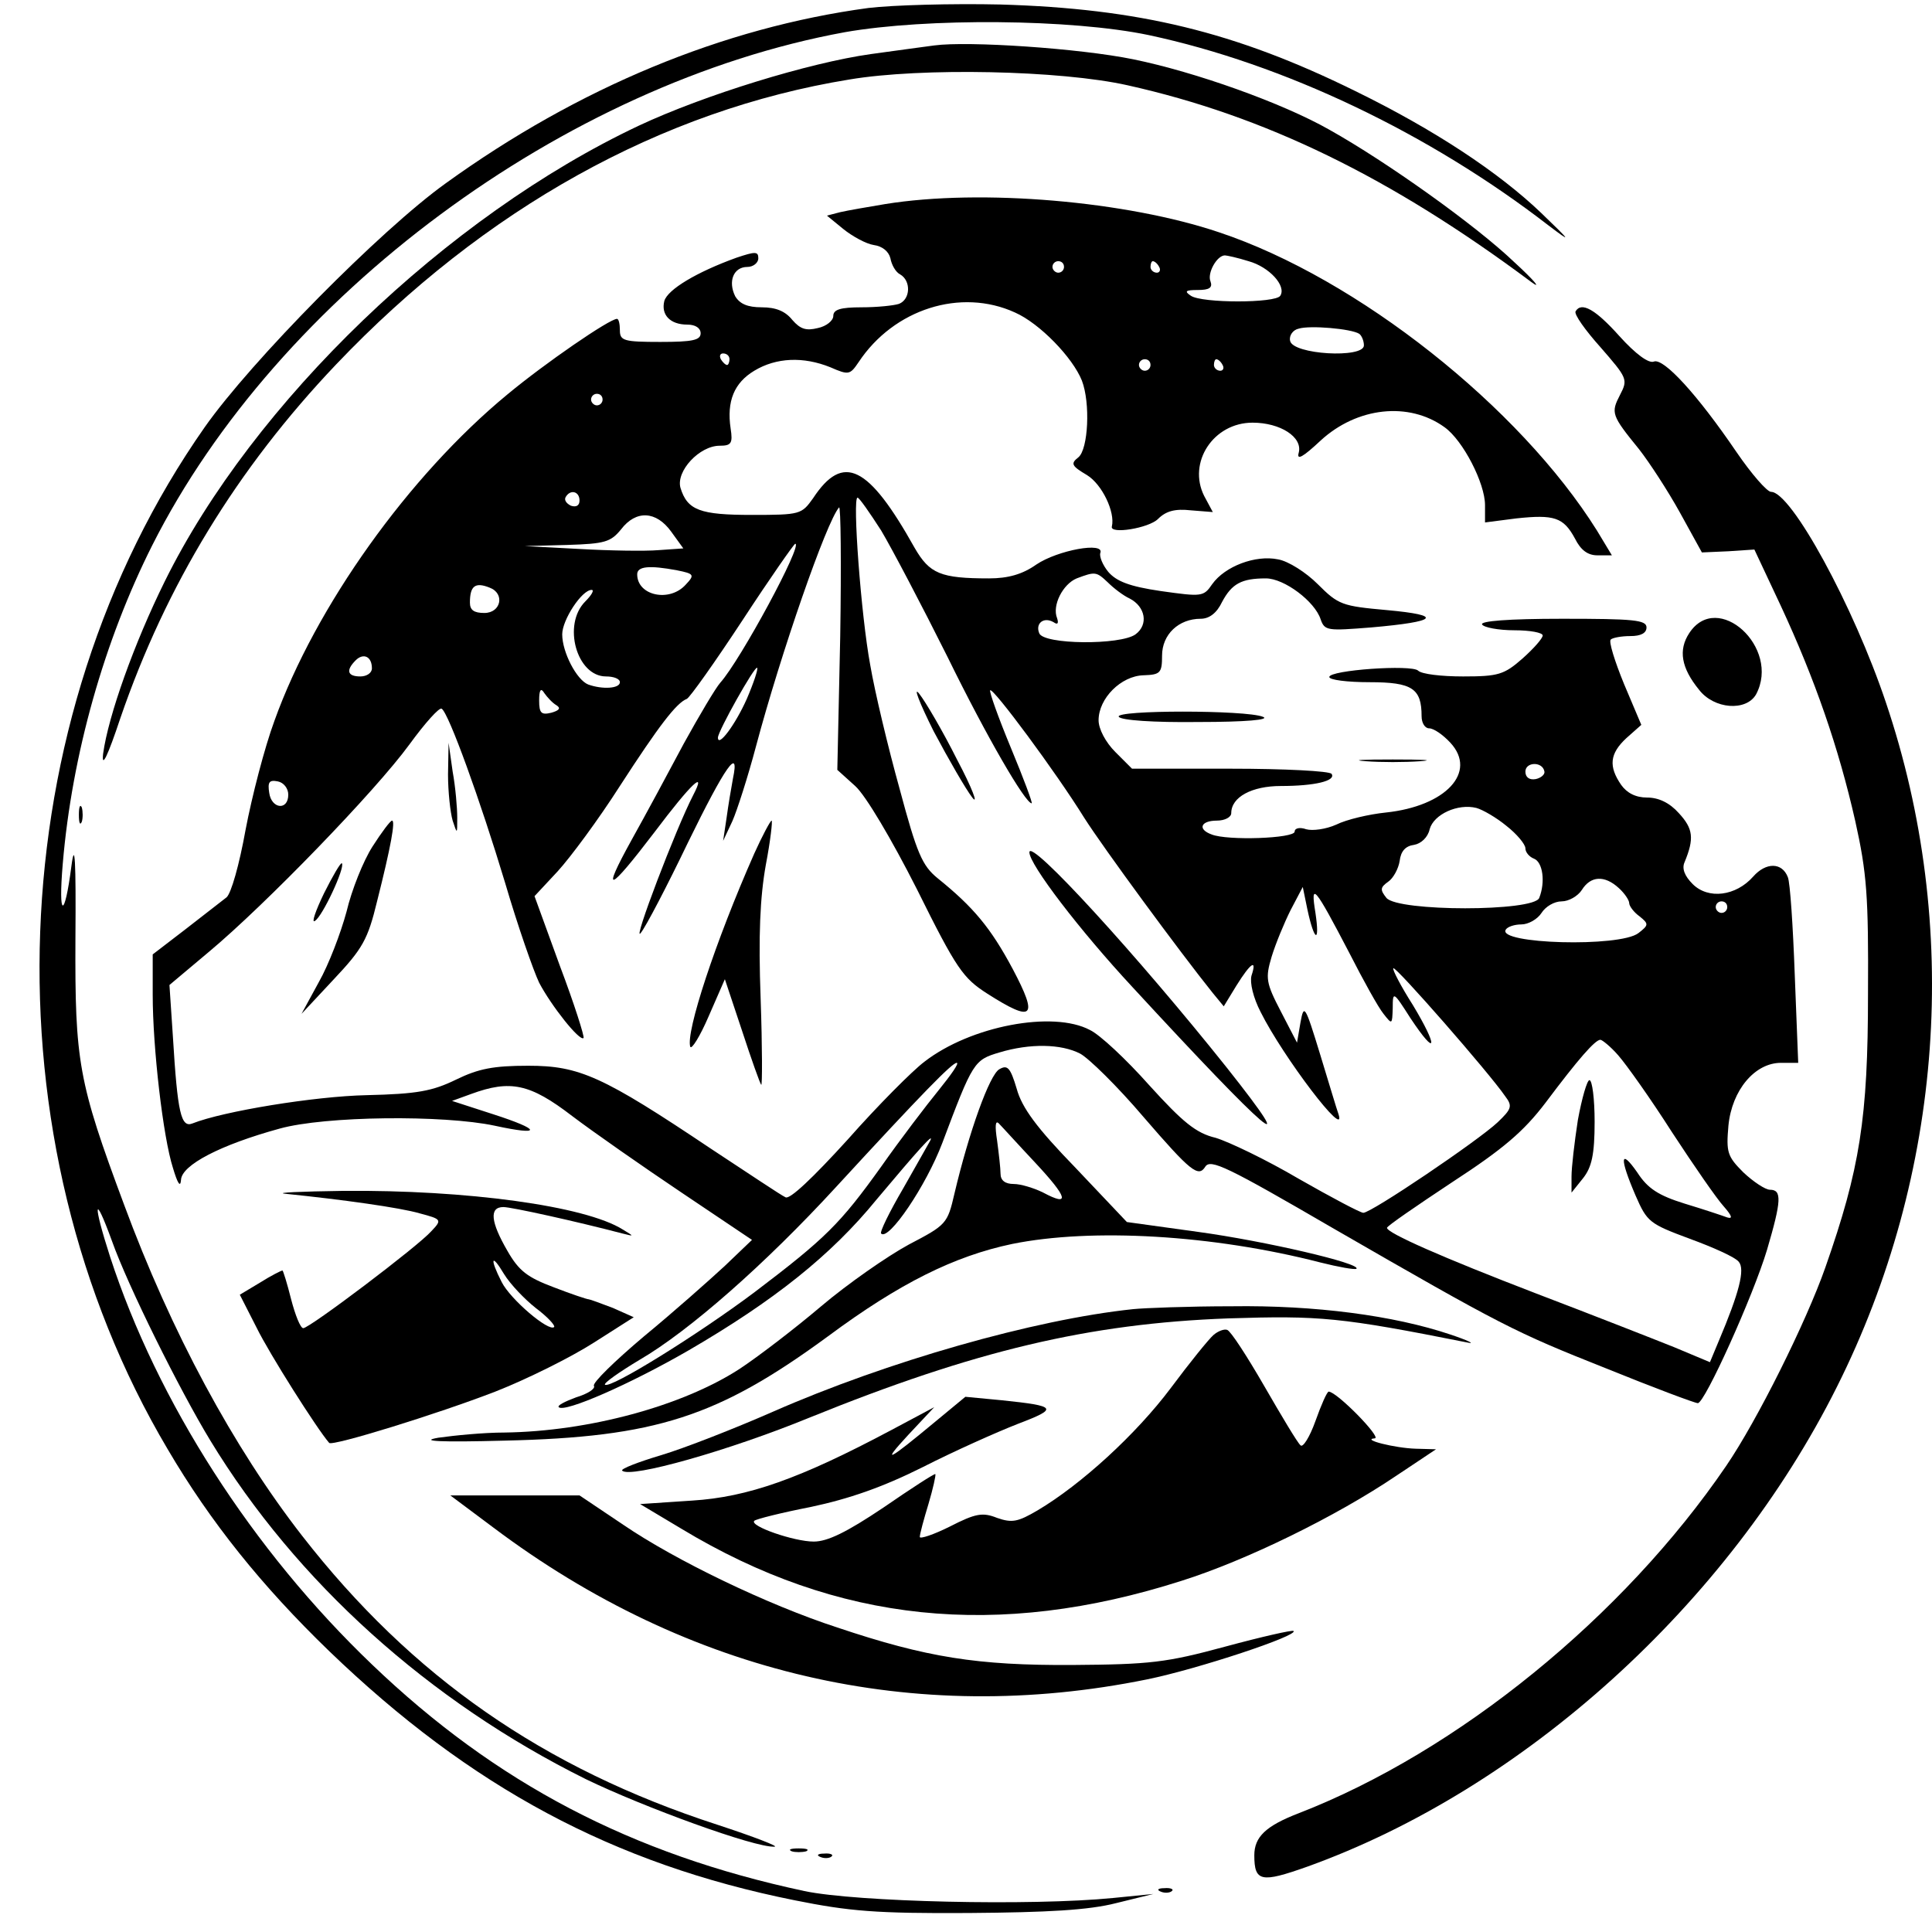 <svg width="48" height="48" viewBox="0 0 48 48" fill="none" xmlns="http://www.w3.org/2000/svg">
<path d="M21.577 0.198C17.966 0.685 14.369 2.176 11.074 4.554C9.454 5.715 6.23 8.982 5.084 10.616C-0.017 17.895 -0.404 28.298 4.167 36.007C5.227 37.812 6.503 39.403 8.179 41.022C11.69 44.404 15.243 46.31 19.743 47.212C21.104 47.485 21.763 47.542 24.07 47.528C26.033 47.513 27.051 47.456 27.724 47.284L28.656 47.055L27.653 47.155C25.618 47.356 21.276 47.255 19.986 46.983C15.688 46.066 12.32 44.304 9.24 41.352C6.273 38.515 3.909 34.832 2.734 31.221C2.304 29.888 2.333 29.602 2.777 30.82C3.178 31.952 4.468 34.545 5.227 35.792C7.362 39.303 10.658 42.269 14.556 44.203C15.974 44.891 18.754 45.909 19.241 45.88C19.37 45.88 18.74 45.636 17.823 45.335C13.495 43.931 10.228 41.653 7.506 38.156C5.801 35.964 4.253 33.098 3.078 29.917C1.946 26.879 1.86 26.378 1.874 23.326C1.889 21.363 1.86 20.861 1.774 21.52C1.602 22.853 1.444 22.81 1.559 21.463C1.788 18.74 2.591 15.917 3.78 13.553C6.904 7.348 14.025 2.075 20.989 0.8C23.024 0.442 26.621 0.47 28.541 0.872C31.894 1.588 35.505 3.308 38.471 5.6C39.059 6.045 39.044 6.016 38.299 5.299C37.239 4.282 35.634 3.222 33.671 2.262C30.676 0.786 28.283 0.213 24.858 0.112C23.64 0.084 22.165 0.127 21.577 0.198Z" fill="black"/>
<path d="M23.211 1.129C22.981 1.158 22.265 1.258 21.634 1.344C20.101 1.559 17.493 2.362 15.874 3.121C11.102 5.371 6.288 9.999 4.095 14.441C3.336 15.975 2.691 17.78 2.562 18.726C2.519 19.113 2.677 18.783 2.992 17.837C4.124 14.542 5.886 11.647 8.351 9.054C12.034 5.185 16.433 2.734 21.104 1.975C22.895 1.674 26.349 1.746 28.011 2.118C31.421 2.878 34.545 4.397 38.041 7.004C38.314 7.205 38.127 6.976 37.611 6.503C36.666 5.6 34.459 4.024 33.026 3.222C31.865 2.562 29.702 1.789 28.154 1.473C26.822 1.201 24.056 1.015 23.211 1.129Z" fill="black"/>
<path d="M21.993 5.07C21.563 5.142 21.061 5.228 20.875 5.271L20.545 5.357L20.947 5.686C21.176 5.872 21.52 6.059 21.706 6.087C21.921 6.116 22.079 6.245 22.122 6.417C22.15 6.575 22.25 6.761 22.365 6.818C22.637 6.976 22.623 7.434 22.337 7.549C22.207 7.592 21.792 7.635 21.405 7.635C20.875 7.635 20.703 7.692 20.703 7.85C20.703 7.965 20.531 8.108 20.316 8.151C20.029 8.222 19.886 8.179 19.686 7.95C19.514 7.735 19.284 7.635 18.926 7.635C18.568 7.635 18.382 7.549 18.267 7.363C18.081 6.99 18.224 6.632 18.568 6.632C18.711 6.632 18.84 6.532 18.84 6.417C18.84 6.245 18.768 6.245 18.296 6.403C17.307 6.761 16.59 7.191 16.505 7.477C16.419 7.821 16.648 8.065 17.078 8.065C17.278 8.065 17.407 8.151 17.407 8.28C17.407 8.452 17.207 8.495 16.404 8.495C15.501 8.495 15.401 8.466 15.401 8.208C15.401 8.051 15.373 7.922 15.329 7.922C15.143 7.922 13.538 9.025 12.607 9.799C10.157 11.819 7.835 15.072 6.818 17.909C6.574 18.568 6.259 19.786 6.101 20.617C5.944 21.491 5.743 22.194 5.629 22.294C5.5 22.394 5.041 22.752 4.597 23.096L3.794 23.712V24.715C3.794 26.034 4.052 28.255 4.296 29.014C4.411 29.401 4.482 29.516 4.497 29.315C4.511 28.943 5.485 28.441 6.947 28.04C8.079 27.725 11.016 27.696 12.292 27.968C13.481 28.226 13.452 28.069 12.249 27.682L11.231 27.352L11.704 27.18C12.679 26.822 13.166 26.922 14.212 27.725C14.742 28.126 15.974 28.986 16.934 29.63L18.683 30.805L18.009 31.45C17.637 31.794 16.734 32.597 16.003 33.198C15.272 33.815 14.713 34.359 14.756 34.431C14.799 34.502 14.599 34.631 14.312 34.717C14.04 34.818 13.839 34.918 13.882 34.961C14.025 35.104 15.659 34.388 17.121 33.542C19.213 32.324 20.646 31.192 21.778 29.802C22.824 28.556 23.225 28.111 23.11 28.341C23.067 28.412 22.766 28.957 22.437 29.53C22.093 30.118 21.849 30.619 21.892 30.648C22.079 30.834 23.01 29.458 23.411 28.398C24.171 26.378 24.199 26.335 24.83 26.148C25.589 25.919 26.363 25.933 26.836 26.177C27.051 26.292 27.767 26.994 28.412 27.753C29.587 29.114 29.773 29.258 29.945 28.986C30.074 28.785 30.49 28.986 33.126 30.519C37.325 32.941 37.64 33.098 39.876 33.986C41.079 34.474 42.111 34.861 42.182 34.861C42.355 34.861 43.558 32.195 43.902 31.049C44.26 29.831 44.275 29.559 43.974 29.559C43.859 29.559 43.558 29.358 43.315 29.129C42.913 28.728 42.885 28.627 42.942 27.968C43.028 27.08 43.601 26.406 44.246 26.406H44.676L44.59 24.214C44.547 23.025 44.475 21.921 44.418 21.792C44.275 21.42 43.873 21.42 43.558 21.778C43.128 22.265 42.44 22.351 42.054 21.964C41.853 21.764 41.781 21.577 41.853 21.42C42.096 20.832 42.068 20.589 41.71 20.202C41.48 19.944 41.208 19.815 40.922 19.815C40.635 19.815 40.42 19.7 40.277 19.5C39.962 19.041 39.99 18.726 40.406 18.339L40.778 18.009L40.348 16.992C40.119 16.433 39.962 15.932 40.019 15.889C40.062 15.846 40.277 15.803 40.506 15.803C40.764 15.803 40.907 15.731 40.907 15.588C40.907 15.401 40.578 15.373 38.815 15.373C37.468 15.373 36.766 15.43 36.823 15.516C36.866 15.588 37.225 15.659 37.626 15.659C38.013 15.659 38.328 15.717 38.328 15.788C38.328 15.86 38.099 16.118 37.826 16.361C37.368 16.763 37.225 16.806 36.35 16.806C35.806 16.806 35.319 16.748 35.233 16.662C35.075 16.505 33.026 16.648 33.026 16.82C33.026 16.892 33.47 16.949 34.029 16.949C35.09 16.949 35.319 17.107 35.319 17.794C35.319 17.966 35.405 18.095 35.505 18.095C35.62 18.095 35.849 18.253 36.035 18.454C36.709 19.184 35.921 20.03 34.43 20.187C34.015 20.23 33.456 20.359 33.198 20.488C32.94 20.603 32.611 20.646 32.453 20.603C32.295 20.546 32.166 20.574 32.166 20.66C32.166 20.832 30.49 20.89 30.103 20.732C29.745 20.603 29.831 20.388 30.232 20.388C30.433 20.388 30.59 20.302 30.59 20.202C30.59 19.8 31.106 19.528 31.823 19.528C32.668 19.528 33.198 19.399 33.083 19.227C33.04 19.156 31.908 19.098 30.576 19.098H28.125L27.71 18.683C27.466 18.439 27.294 18.11 27.294 17.895C27.294 17.35 27.853 16.791 28.412 16.777C28.828 16.763 28.871 16.72 28.871 16.29C28.871 15.76 29.286 15.373 29.831 15.373C30.046 15.373 30.232 15.229 30.361 14.957C30.605 14.499 30.848 14.37 31.45 14.37C31.908 14.37 32.668 14.943 32.811 15.387C32.911 15.674 32.983 15.674 34.072 15.588C35.72 15.444 35.878 15.287 34.459 15.158C33.341 15.057 33.255 15.029 32.739 14.513C32.453 14.226 32.009 13.94 31.751 13.897C31.192 13.782 30.433 14.069 30.117 14.513C29.902 14.828 29.859 14.828 28.842 14.685C28.054 14.57 27.739 14.441 27.538 14.212C27.395 14.04 27.309 13.825 27.337 13.739C27.452 13.453 26.277 13.668 25.747 14.026C25.403 14.269 25.045 14.37 24.572 14.37C23.368 14.37 23.096 14.255 22.723 13.61C21.577 11.561 20.947 11.246 20.201 12.378C19.915 12.779 19.886 12.793 18.683 12.793C17.393 12.793 17.078 12.679 16.906 12.12C16.791 11.704 17.379 11.074 17.88 11.074C18.167 11.074 18.21 11.017 18.152 10.644C18.052 9.971 18.238 9.512 18.74 9.211C19.284 8.882 19.958 8.853 20.631 9.125C21.09 9.326 21.119 9.311 21.333 8.996C22.207 7.678 23.87 7.148 25.217 7.764C25.833 8.036 26.65 8.882 26.879 9.455C27.094 10.014 27.037 11.16 26.793 11.361C26.592 11.518 26.621 11.575 27.008 11.805C27.38 12.034 27.71 12.722 27.624 13.08C27.567 13.281 28.541 13.123 28.77 12.894C28.971 12.693 29.2 12.636 29.587 12.679L30.132 12.722L29.917 12.321C29.501 11.489 30.146 10.501 31.12 10.501C31.808 10.501 32.367 10.859 32.267 11.246C32.209 11.447 32.367 11.361 32.811 10.945C33.714 10.114 35.004 9.971 35.892 10.616C36.35 10.945 36.895 12.005 36.895 12.55V12.98L37.669 12.88C38.614 12.779 38.844 12.851 39.13 13.381C39.274 13.668 39.446 13.797 39.689 13.797H40.047L39.675 13.18C37.755 10.114 33.728 6.918 30.289 5.772C27.997 4.998 24.386 4.683 21.993 5.07ZM31.02 6.489C31.536 6.632 31.966 7.105 31.808 7.348C31.694 7.535 29.859 7.535 29.587 7.348C29.415 7.234 29.458 7.205 29.759 7.205C30.046 7.205 30.132 7.148 30.074 6.99C29.988 6.79 30.232 6.345 30.433 6.345C30.476 6.345 30.748 6.403 31.02 6.489ZM26.435 6.632C26.435 6.704 26.377 6.775 26.291 6.775C26.22 6.775 26.148 6.704 26.148 6.632C26.148 6.546 26.22 6.489 26.291 6.489C26.377 6.489 26.435 6.546 26.435 6.632ZM28.799 6.632C28.842 6.704 28.813 6.775 28.742 6.775C28.656 6.775 28.584 6.704 28.584 6.632C28.584 6.546 28.613 6.489 28.641 6.489C28.684 6.489 28.756 6.546 28.799 6.632ZM33.771 8.294C33.829 8.337 33.886 8.466 33.886 8.581C33.886 8.91 32.109 8.81 32.052 8.466C32.023 8.337 32.123 8.194 32.267 8.165C32.539 8.079 33.571 8.165 33.771 8.294ZM18.124 8.925C18.124 8.996 18.095 9.068 18.066 9.068C18.023 9.068 17.952 8.996 17.909 8.925C17.866 8.839 17.894 8.781 17.966 8.781C18.052 8.781 18.124 8.839 18.124 8.925ZM28.584 9.068C28.584 9.14 28.527 9.211 28.441 9.211C28.369 9.211 28.297 9.14 28.297 9.068C28.297 8.982 28.369 8.925 28.441 8.925C28.527 8.925 28.584 8.982 28.584 9.068ZM30.375 9.068C30.418 9.14 30.39 9.211 30.318 9.211C30.232 9.211 30.16 9.14 30.16 9.068C30.16 8.982 30.189 8.925 30.218 8.925C30.261 8.925 30.332 8.982 30.375 9.068ZM14.971 9.928C14.971 9.999 14.914 10.071 14.828 10.071C14.756 10.071 14.685 9.999 14.685 9.928C14.685 9.842 14.756 9.784 14.828 9.784C14.914 9.784 14.971 9.842 14.971 9.928ZM14.398 12.435C14.398 12.564 14.312 12.607 14.183 12.564C14.069 12.507 14.011 12.421 14.054 12.349C14.169 12.149 14.398 12.206 14.398 12.435ZM21.892 13.18C22.165 13.639 22.91 15.057 23.54 16.319C24.515 18.31 25.475 19.958 25.632 19.958C25.661 19.958 25.432 19.342 25.116 18.582C24.801 17.823 24.572 17.178 24.601 17.15C24.672 17.078 26.234 19.184 26.936 20.316C27.409 21.061 29.315 23.655 30.132 24.672L30.404 25.002L30.719 24.486C31.077 23.913 31.235 23.813 31.092 24.243C31.049 24.415 31.135 24.787 31.321 25.145C31.88 26.263 33.47 28.355 33.255 27.682C33.212 27.567 33.012 26.893 32.797 26.191C32.424 24.973 32.396 24.93 32.31 25.403L32.224 25.905L31.823 25.131C31.45 24.415 31.436 24.3 31.593 23.77C31.694 23.44 31.908 22.924 32.066 22.609L32.367 22.036L32.482 22.595C32.654 23.397 32.797 23.454 32.682 22.681C32.553 21.893 32.654 22.007 33.528 23.684C33.871 24.357 34.244 25.031 34.373 25.188C34.588 25.461 34.588 25.461 34.602 25.045C34.602 24.615 34.617 24.63 35.047 25.303C35.706 26.292 35.734 26.019 35.104 24.973C34.803 24.5 34.588 24.085 34.617 24.056C34.674 23.999 36.995 26.65 37.397 27.237C37.583 27.481 37.554 27.553 37.21 27.882C36.723 28.341 34.072 30.132 33.871 30.132C33.8 30.132 33.069 29.745 32.267 29.287C31.464 28.814 30.533 28.369 30.203 28.269C29.716 28.154 29.387 27.882 28.555 26.965C27.982 26.32 27.323 25.704 27.079 25.59C26.162 25.102 24.113 25.489 22.967 26.378C22.68 26.593 21.821 27.452 21.061 28.312C20.201 29.258 19.614 29.817 19.514 29.745C19.413 29.702 18.582 29.143 17.665 28.541C14.971 26.736 14.398 26.478 13.123 26.478C12.263 26.478 11.89 26.55 11.332 26.822C10.744 27.108 10.371 27.18 9.111 27.209C7.807 27.237 5.543 27.61 4.783 27.911C4.497 28.026 4.411 27.653 4.296 25.762L4.21 24.472L5.199 23.641C6.589 22.48 9.325 19.657 10.171 18.497C10.558 17.966 10.916 17.565 10.973 17.608C11.145 17.708 11.933 19.887 12.55 21.936C12.865 23.01 13.252 24.114 13.395 24.415C13.696 24.988 14.398 25.876 14.498 25.79C14.527 25.762 14.269 24.945 13.911 23.999L13.28 22.265L13.854 21.649C14.169 21.305 14.871 20.359 15.401 19.528C16.375 18.024 16.805 17.465 17.063 17.364C17.135 17.336 17.765 16.448 18.453 15.401C19.127 14.37 19.729 13.51 19.757 13.51C19.958 13.51 18.396 16.404 17.894 16.963C17.78 17.092 17.379 17.766 16.992 18.468C16.619 19.17 16.032 20.259 15.688 20.875C14.928 22.251 15.114 22.179 16.261 20.675C17.178 19.457 17.565 19.098 17.221 19.758C16.791 20.589 15.702 23.454 15.917 23.182C16.046 23.025 16.576 22.007 17.092 20.933C18.023 19.027 18.382 18.525 18.21 19.342C18.167 19.571 18.095 20.001 18.052 20.316L17.966 20.89L18.195 20.402C18.31 20.144 18.582 19.299 18.783 18.54C19.399 16.233 20.531 12.966 20.846 12.607C20.889 12.55 20.904 13.997 20.875 15.817L20.803 19.127L21.247 19.528C21.505 19.758 22.15 20.847 22.781 22.093C23.769 24.085 23.927 24.3 24.529 24.687C25.675 25.418 25.804 25.289 25.159 24.071C24.615 23.053 24.185 22.537 23.297 21.821C22.91 21.506 22.781 21.205 22.351 19.6C22.064 18.568 21.735 17.193 21.62 16.519C21.391 15.287 21.176 12.364 21.305 12.364C21.348 12.364 21.606 12.736 21.892 13.18ZM16.676 13.209L16.977 13.625L16.361 13.668C16.032 13.696 15.143 13.682 14.398 13.639L13.037 13.567L14.097 13.539C15.029 13.51 15.172 13.467 15.43 13.152C15.802 12.665 16.304 12.693 16.676 13.209ZM16.82 14.169C17.25 14.255 17.264 14.284 17.035 14.527C16.633 14.972 15.831 14.8 15.831 14.269C15.831 14.069 16.132 14.04 16.82 14.169ZM27.524 14.47C27.667 14.613 27.911 14.8 28.068 14.871C28.455 15.072 28.541 15.516 28.212 15.76C27.839 16.032 25.919 16.018 25.819 15.731C25.718 15.487 25.933 15.316 26.177 15.459C26.277 15.53 26.306 15.487 26.263 15.358C26.134 15.043 26.406 14.513 26.75 14.37C27.208 14.198 27.237 14.198 27.524 14.47ZM12.163 14.599C12.55 14.742 12.449 15.229 12.034 15.229C11.776 15.229 11.675 15.158 11.675 14.972C11.675 14.556 11.805 14.456 12.163 14.599ZM14.541 14.943C13.968 15.516 14.326 16.806 15.057 16.806C15.243 16.806 15.401 16.863 15.401 16.949C15.401 17.107 14.971 17.135 14.613 17.006C14.326 16.892 13.968 16.204 13.968 15.76C13.968 15.401 14.455 14.656 14.699 14.656C14.771 14.656 14.699 14.785 14.541 14.943ZM9.24 16.605C9.24 16.72 9.111 16.806 8.953 16.806C8.638 16.806 8.58 16.662 8.838 16.404C9.025 16.218 9.24 16.304 9.24 16.605ZM18.554 17.364C18.267 18.009 17.837 18.582 17.837 18.325C17.837 18.167 18.754 16.533 18.811 16.591C18.84 16.619 18.726 16.963 18.554 17.364ZM13.825 17.522C13.94 17.594 13.896 17.651 13.696 17.708C13.452 17.766 13.395 17.723 13.395 17.407C13.395 17.135 13.438 17.078 13.524 17.221C13.596 17.322 13.725 17.465 13.825 17.522ZM38.371 19.17C38.385 19.242 38.285 19.328 38.156 19.356C37.998 19.385 37.898 19.313 37.898 19.17C37.898 18.926 38.328 18.912 38.371 19.17ZM7.162 19.743C7.162 20.144 6.746 20.101 6.689 19.7C6.646 19.428 6.689 19.371 6.904 19.414C7.047 19.442 7.162 19.586 7.162 19.743ZM37.425 20.517C37.683 20.718 37.898 20.976 37.898 21.076C37.898 21.176 37.998 21.291 38.113 21.334C38.328 21.42 38.4 21.907 38.242 22.308C38.113 22.652 34.731 22.652 34.445 22.308C34.287 22.108 34.287 22.05 34.488 21.907C34.617 21.821 34.746 21.577 34.774 21.391C34.803 21.148 34.918 21.018 35.133 20.99C35.304 20.961 35.476 20.804 35.519 20.603C35.62 20.23 36.221 19.958 36.68 20.073C36.838 20.116 37.182 20.316 37.425 20.517ZM40.219 22.064C40.363 22.194 40.477 22.366 40.477 22.437C40.477 22.509 40.592 22.666 40.735 22.767C40.965 22.953 40.965 22.982 40.707 23.182C40.248 23.541 37.182 23.454 37.411 23.096C37.454 23.025 37.626 22.967 37.798 22.967C37.97 22.967 38.199 22.838 38.299 22.681C38.4 22.523 38.614 22.394 38.801 22.394C38.973 22.394 39.202 22.265 39.302 22.108C39.517 21.764 39.861 21.735 40.219 22.064ZM42.913 22.537C42.913 22.609 42.856 22.681 42.77 22.681C42.698 22.681 42.627 22.609 42.627 22.537C42.627 22.451 42.698 22.394 42.77 22.394C42.856 22.394 42.913 22.451 42.913 22.537ZM40.205 26.22C40.406 26.449 41.008 27.295 41.538 28.126C42.082 28.957 42.655 29.788 42.827 29.974C43.028 30.204 43.057 30.29 42.913 30.247C42.799 30.204 42.326 30.046 41.853 29.903C41.208 29.702 40.936 29.53 40.678 29.129C40.248 28.513 40.234 28.771 40.635 29.702C40.922 30.361 40.979 30.404 41.982 30.777C42.569 30.992 43.114 31.235 43.2 31.35C43.358 31.536 43.214 32.109 42.698 33.327L42.483 33.843L41.595 33.471C41.093 33.27 39.56 32.668 38.17 32.138C35.82 31.235 34.459 30.633 34.459 30.505C34.459 30.462 35.19 29.96 36.078 29.372C37.354 28.541 37.855 28.111 38.4 27.395C39.216 26.306 39.632 25.833 39.761 25.833C39.804 25.833 40.019 26.005 40.205 26.22ZM23.325 27.08C23.01 27.467 22.365 28.312 21.892 28.986C20.875 30.404 20.517 30.762 18.74 32.109C17.364 33.141 15.158 34.517 15.029 34.402C15 34.359 15.387 34.087 15.888 33.786C17.121 33.069 19.012 31.407 20.775 29.487C22.924 27.151 23.655 26.406 23.769 26.406C23.841 26.406 23.626 26.707 23.325 27.08Z" fill="black"/>
<path d="M23.196 18.167C23.569 18.869 23.999 19.614 24.156 19.815C24.314 20.016 24.156 19.586 23.784 18.884C23.425 18.167 22.996 17.436 22.838 17.236C22.68 17.035 22.838 17.451 23.196 18.167Z" fill="black"/>
<path d="M11.131 19.242C11.131 19.672 11.188 20.188 11.246 20.388C11.36 20.732 11.36 20.732 11.36 20.316C11.36 20.073 11.317 19.557 11.246 19.17L11.145 18.454L11.131 19.242Z" fill="black"/>
<path d="M9.254 21.033C9.025 21.391 8.738 22.108 8.609 22.652C8.466 23.182 8.165 23.971 7.921 24.4L7.491 25.189L8.294 24.329C9.01 23.569 9.139 23.34 9.368 22.394C9.712 21.033 9.827 20.388 9.741 20.388C9.698 20.388 9.483 20.675 9.254 21.033Z" fill="black"/>
<path d="M18.74 21.205C17.765 23.411 17.035 25.647 17.149 26.005C17.178 26.091 17.393 25.747 17.608 25.246L18.009 24.328L18.439 25.618C18.668 26.32 18.883 26.922 18.912 26.951C18.94 26.994 18.94 26.019 18.898 24.816C18.84 23.239 18.883 22.294 19.026 21.491C19.141 20.89 19.198 20.388 19.17 20.388C19.141 20.388 18.94 20.761 18.74 21.205Z" fill="black"/>
<path d="M25.575 21.176C25.575 21.477 26.822 23.111 28.14 24.529C31.536 28.212 32.396 28.943 30.476 26.521C28.283 23.77 25.575 20.804 25.575 21.176Z" fill="black"/>
<path d="M8.05 22.194C7.835 22.638 7.735 22.939 7.821 22.881C8.007 22.781 8.58 21.549 8.494 21.448C8.466 21.42 8.265 21.764 8.05 22.194Z" fill="black"/>
<path d="M39.202 27.825C39.116 28.384 39.044 29 39.044 29.229V29.63L39.331 29.272C39.546 29 39.618 28.685 39.618 27.868C39.618 27.309 39.56 26.836 39.489 26.836C39.431 26.836 39.302 27.28 39.202 27.825Z" fill="black"/>
<path d="M39.145 7.735C39.102 7.807 39.388 8.208 39.761 8.624C40.434 9.397 40.449 9.426 40.248 9.813C40.019 10.257 40.033 10.315 40.721 11.16C40.979 11.489 41.437 12.192 41.738 12.736L42.283 13.725L42.942 13.696L43.587 13.653L44.246 15.057C45.091 16.877 45.679 18.568 46.094 20.402C46.381 21.692 46.424 22.265 46.41 24.687C46.41 27.782 46.209 29.043 45.349 31.493C44.876 32.84 43.658 35.291 42.885 36.422C40.334 40.162 36.221 43.516 32.267 45.049C31.45 45.364 31.163 45.636 31.163 46.095C31.163 46.754 31.335 46.782 32.467 46.381C37.855 44.447 42.942 39.847 45.636 34.459C48.287 29.172 48.731 23.01 46.854 17.451C46.051 15.057 44.504 12.22 44.002 12.22C43.902 12.22 43.515 11.776 43.143 11.232C42.168 9.799 41.337 8.896 41.093 8.982C40.965 9.039 40.635 8.796 40.234 8.351C39.632 7.678 39.288 7.492 39.145 7.735Z" fill="black"/>
<path d="M41.968 15.731C41.695 16.147 41.767 16.591 42.211 17.135C42.584 17.622 43.386 17.68 43.63 17.25C44.246 16.089 42.67 14.656 41.968 15.731Z" fill="black"/>
<path d="M27.796 17.809C27.853 17.895 28.656 17.952 29.773 17.938C30.963 17.938 31.564 17.881 31.378 17.809C30.963 17.637 27.681 17.637 27.796 17.809Z" fill="black"/>
<path d="M33.929 18.912C34.301 18.941 34.903 18.941 35.29 18.912C35.663 18.883 35.347 18.869 34.602 18.869C33.857 18.869 33.542 18.883 33.929 18.912Z" fill="black"/>
<path d="M1.96 20.245C1.96 20.446 1.989 20.517 2.032 20.417C2.061 20.331 2.061 20.159 2.032 20.059C1.989 19.973 1.96 20.044 1.96 20.245Z" fill="black"/>
<path d="M24.83 26.564C24.586 26.693 24.07 28.14 23.712 29.659C23.54 30.404 23.512 30.433 22.58 30.92C22.05 31.207 21.061 31.895 20.402 32.453C19.743 33.012 18.826 33.714 18.367 34.015C16.949 34.932 14.627 35.563 12.535 35.591C12.019 35.591 11.289 35.663 10.887 35.72C10.4 35.806 10.93 35.835 12.535 35.792C16.29 35.706 17.837 35.205 20.574 33.198C22.351 31.88 23.712 31.207 25.145 30.906C27.122 30.505 30.132 30.677 32.797 31.364C33.255 31.479 33.657 31.551 33.7 31.522C33.829 31.393 31.436 30.834 29.759 30.605L27.997 30.361L26.721 29.014C25.761 28.026 25.389 27.524 25.26 27.051C25.102 26.521 25.03 26.449 24.83 26.564ZM25.718 28.885C26.535 29.759 26.592 29.989 25.919 29.63C25.689 29.516 25.36 29.416 25.188 29.416C24.973 29.416 24.858 29.329 24.858 29.158C24.858 29.029 24.815 28.656 24.773 28.341C24.715 27.968 24.73 27.825 24.815 27.911C24.887 27.983 25.288 28.427 25.718 28.885Z" fill="black"/>
<path d="M7.09 29.659C8.494 29.802 9.942 30.003 10.429 30.146C10.973 30.29 10.988 30.304 10.715 30.59C10.386 30.963 7.692 32.998 7.534 32.998C7.463 32.998 7.334 32.668 7.233 32.281C7.133 31.88 7.033 31.565 7.018 31.565C6.99 31.565 6.732 31.694 6.46 31.866L5.958 32.167L6.374 32.983C6.689 33.628 7.878 35.505 8.179 35.849C8.265 35.935 10.859 35.133 12.306 34.574C13.108 34.259 14.197 33.714 14.756 33.356L15.745 32.726L15.229 32.496C14.928 32.382 14.656 32.281 14.627 32.281C14.584 32.281 14.197 32.152 13.753 31.98C13.108 31.737 12.893 31.579 12.607 31.078C12.191 30.361 12.148 29.989 12.507 29.989C12.707 29.989 14.326 30.347 15.473 30.648C15.759 30.72 15.759 30.72 15.473 30.547C14.541 29.96 11.589 29.559 8.523 29.587C7.463 29.602 6.818 29.63 7.09 29.659ZM13.309 32.496C13.596 32.711 13.796 32.926 13.768 32.969C13.639 33.098 12.679 32.281 12.464 31.852C12.163 31.264 12.206 31.121 12.521 31.651C12.679 31.909 13.037 32.281 13.309 32.496Z" fill="black"/>
<path d="M28.154 32.525C25.689 32.783 22.036 33.829 19.198 35.076C18.253 35.491 17.006 35.979 16.433 36.151C15.86 36.322 15.415 36.494 15.458 36.537C15.645 36.738 18.124 36.036 20.115 35.219C24.214 33.557 27.051 32.883 30.518 32.755C32.797 32.683 33.298 32.726 36.465 33.356C36.666 33.399 36.465 33.299 36.035 33.156C34.631 32.683 32.668 32.425 30.605 32.454C29.53 32.454 28.426 32.497 28.154 32.525Z" fill="black"/>
<path d="M30.146 33.17C30.031 33.27 29.544 33.872 29.086 34.488C28.226 35.634 26.864 36.881 25.776 37.526C25.288 37.812 25.145 37.841 24.773 37.712C24.414 37.569 24.242 37.597 23.598 37.927C23.196 38.128 22.852 38.242 22.852 38.185C22.852 38.113 22.953 37.741 23.067 37.368C23.182 36.981 23.254 36.652 23.239 36.623C23.211 36.609 22.637 36.981 21.95 37.454C21.032 38.07 20.56 38.3 20.216 38.3C19.729 38.3 18.611 37.913 18.74 37.784C18.783 37.741 19.413 37.583 20.144 37.44C21.09 37.239 21.921 36.953 22.924 36.451C23.712 36.05 24.773 35.577 25.288 35.376C26.306 34.989 26.263 34.932 24.887 34.789L23.984 34.703L23.239 35.319C22.05 36.308 21.878 36.394 22.566 35.649L23.211 34.961L22.136 35.534C19.872 36.738 18.582 37.196 17.192 37.282L15.903 37.368L16.934 37.984C20.803 40.32 24.787 40.736 29.358 39.274C30.948 38.773 33.184 37.683 34.688 36.666L35.677 36.007L35.175 35.993C34.66 35.978 33.8 35.763 34.158 35.735C34.33 35.72 33.227 34.588 33.012 34.574C32.969 34.574 32.825 34.904 32.682 35.305C32.539 35.706 32.367 35.978 32.31 35.907C32.238 35.849 31.837 35.176 31.407 34.431C30.977 33.686 30.576 33.069 30.49 33.041C30.418 33.012 30.261 33.069 30.146 33.17Z" fill="black"/>
<path d="M12.263 37.956C17.106 41.595 22.723 42.899 28.498 41.724C29.759 41.467 32.267 40.635 32.138 40.521C32.109 40.492 31.35 40.664 30.447 40.908C28.971 41.309 28.57 41.352 26.65 41.366C24.285 41.38 23.024 41.18 20.803 40.435C19.084 39.876 16.791 38.773 15.487 37.884L14.398 37.153H12.793H11.188L12.263 37.956Z" fill="black"/>
<path d="M19.671 45.995C19.757 46.023 19.929 46.023 20.029 45.995C20.115 45.952 20.044 45.923 19.843 45.923C19.643 45.923 19.571 45.952 19.671 45.995Z" fill="black"/>
<path d="M20.388 46.138C20.488 46.181 20.617 46.166 20.66 46.123C20.717 46.081 20.631 46.038 20.474 46.052C20.316 46.052 20.273 46.095 20.388 46.138Z" fill="black"/>
<path d="M28.842 46.998C28.942 47.041 29.071 47.026 29.114 46.983C29.172 46.94 29.086 46.897 28.928 46.911C28.77 46.911 28.727 46.955 28.842 46.998Z" fill="black"/>
</svg>
